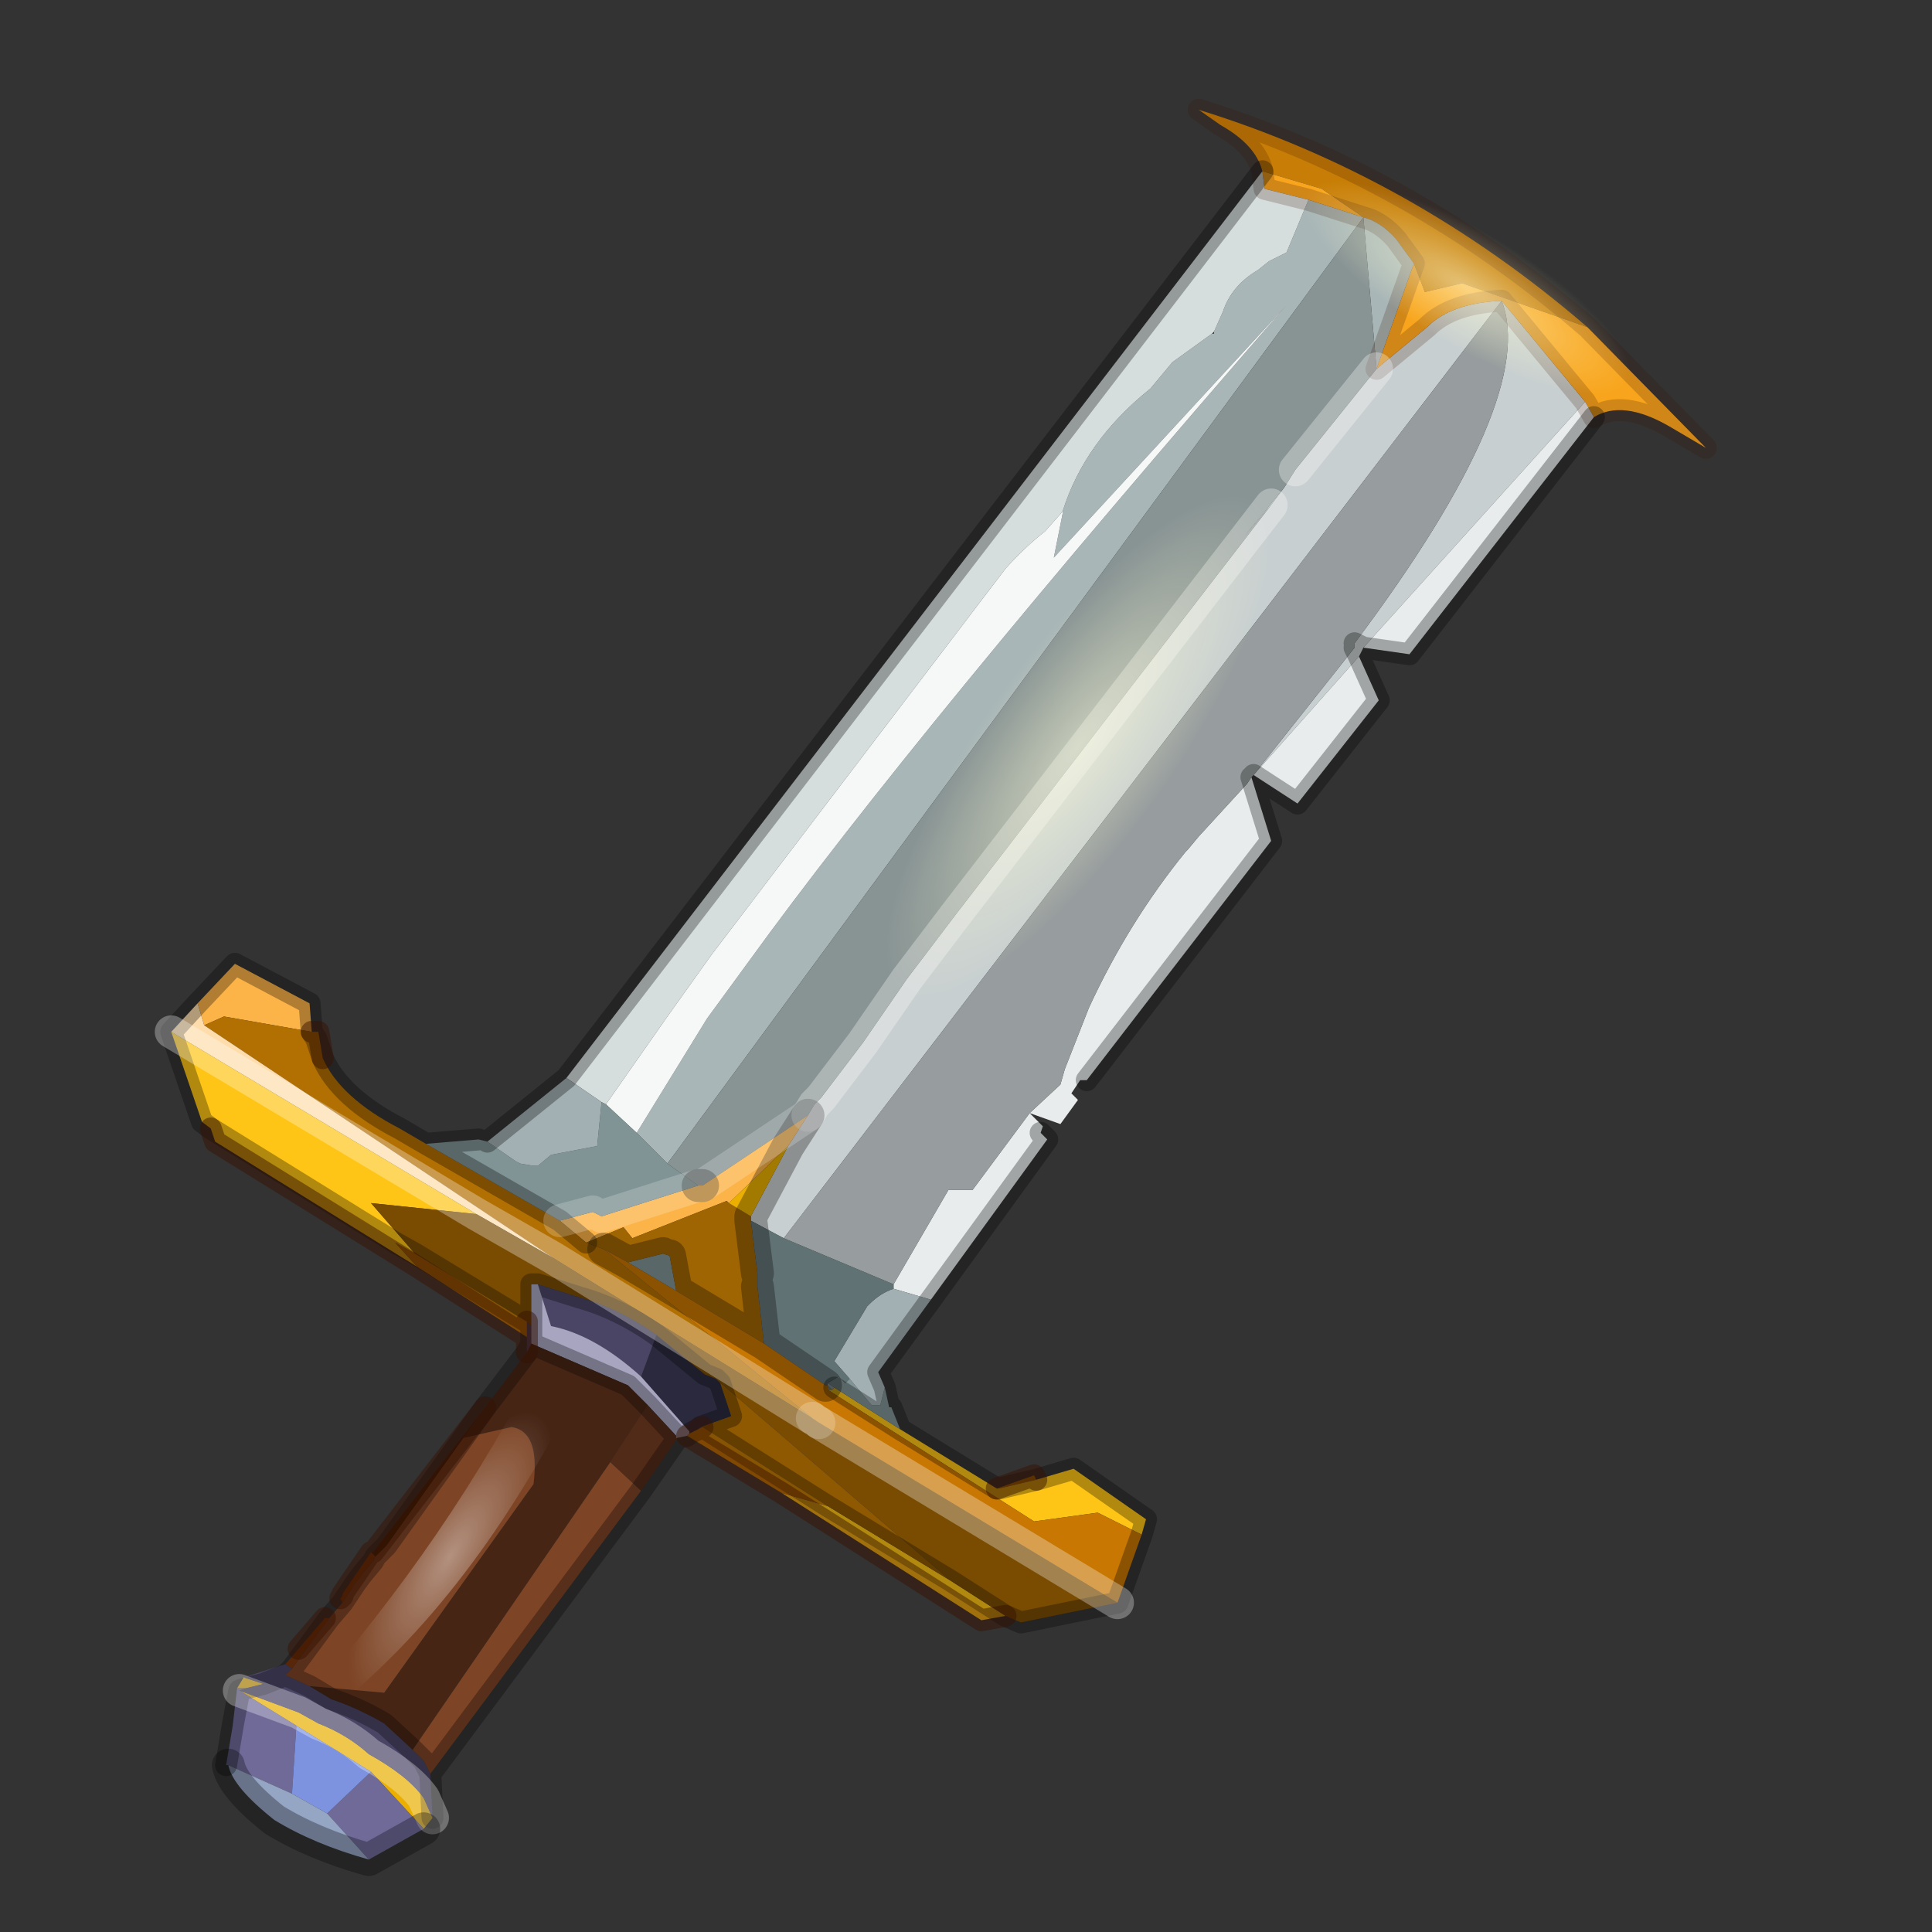 <?xml version="1.0" encoding="UTF-8" standalone="no"?>
<svg xmlns:xlink="http://www.w3.org/1999/xlink" height="440.0px" width="440.0px" xmlns="http://www.w3.org/2000/svg">
  <rect width="100%" height="100%" fill="#333333" stroke="none"/>
  <g transform="matrix(10.0, 0.0, 0.0, 10.0, 0.0, 0.0)">
    <use height="44.0" transform="matrix(1.0, 0.0, 0.0, 1.0, 0.0, 0.0)" width="44.0" xlink:href="#shape0"/>
  </g>
  <defs>
    <g id="shape0" transform="matrix(1.0, 0.0, 0.0, 1.0, 0.0, 0.0)">
      <path d="M44.0 44.0 L0.0 44.0 0.0 0.0 44.0 0.0 44.0 44.0" fill="#33cc33" fill-opacity="0.0" fill-rule="evenodd" stroke="none"/>
      <path d="M32.2 6.0 L31.8 5.45 Q31.45 5.05 31.05 4.95 L30.1 4.3 28.75 3.9 Q28.6 3.3 27.8 2.85 L27.3 2.5 Q32.15 4.0 36.15 7.45 L33.3 6.45 32.45 6.65 32.2 6.0" fill="#c87e06" fill-rule="evenodd" stroke="none"/>
      <path d="M31.05 4.95 Q31.45 5.05 31.8 5.45 L32.2 6.0 31.35 8.4 31.05 4.95 15.2 26.5 14.5 25.8 16.1 23.2 17.05 21.9 Q20.85 16.65 29.3 6.95 L24.0 12.7 24.2 11.7 24.2 11.65 Q24.7 10.05 26.2 8.85 L26.7 8.25 27.6 7.6 27.65 7.6 27.65 7.55 27.85 7.1 Q28.05 6.5 28.65 6.15 L28.9 5.95 29.3 5.75 29.8 4.55 31.05 4.95 M29.25 11.1 L28.95 11.5 28.35 12.2 29.25 11.1" fill="#a8b6b7" fill-rule="evenodd" stroke="none"/>
      <path d="M31.35 8.4 L32.5 7.45 Q33.05 6.9 34.2 6.85 L17.85 28.2 17.1 27.8 17.1 27.7 17.95 26.1 18.4 25.4 18.55 25.15 18.7 25.0 19.65 23.75 20.65 22.3 21.75 20.85 28.95 11.5 29.25 11.1 29.5 10.7 31.35 8.4 M34.2 6.85 L36.1 9.15 31.05 14.75 30.95 14.95 30.85 14.75 30.95 14.95 28.55 17.65 30.85 14.75 30.85 14.65 31.05 14.75 30.85 14.65 Q35.05 9.05 34.2 6.85" fill="#c8cfd0" fill-rule="evenodd" stroke="none"/>
      <path d="M32.2 6.0 L32.45 6.65 33.3 6.45 36.15 7.45 36.2 7.5 38.85 10.2 38.0 9.7 Q36.95 9.1 36.3 9.5 L36.1 9.15 34.2 6.85 Q33.05 6.9 32.5 7.45 L31.35 8.4 32.2 6.0 M28.75 3.9 L30.1 4.3 31.05 4.95 29.8 4.55 28.8 4.3 28.75 3.9" fill="#f8a51d" fill-rule="evenodd" stroke="none"/>
      <path d="M36.1 9.15 L36.3 9.5 32.1 14.9 31.05 14.75 36.1 9.15 M28.5 17.7 L28.95 19.15 24.75 24.6 24.6 24.6 24.4 24.9 24.55 25.05 24.15 25.6 23.45 25.35 23.75 25.65 23.7 25.8 23.85 25.95 21.2 29.6 20.35 29.35 20.35 29.25 21.6 27.1 22.15 27.1 23.45 25.35 24.15 24.7 24.25 24.35 24.8 22.95 Q25.7 21.0 27.0 19.4 L27.05 19.35 27.3 19.05 28.4 17.85 28.5 17.7 M30.95 14.95 L31.4 15.95 29.55 18.3 28.55 17.65 30.95 14.95" fill="#e8ecec" fill-rule="evenodd" stroke="none"/>
      <path d="M15.2 26.5 L31.05 4.95 31.35 8.4 29.5 10.7 29.25 11.1 28.35 12.2 28.95 11.5 21.75 20.85 20.65 22.3 19.65 23.75 18.7 25.0 18.55 25.15 18.4 25.4 16.0 27.0 15.9 27.0 15.2 26.5" fill="#889394" fill-rule="evenodd" stroke="none"/>
      <path d="M29.8 4.55 L29.3 5.75 28.9 5.95 28.65 6.15 Q28.05 6.5 27.85 7.1 L27.65 7.55 27.6 7.6 26.7 8.25 26.2 8.85 Q24.7 10.05 24.2 11.65 L23.8 12.1 Q23.35 12.45 22.9 12.95 L16.2 21.75 15.2 23.15 13.8 25.15 13.7 25.1 12.9 24.55 28.75 3.9 28.8 4.3 29.8 4.55" fill="#d5dddd" fill-rule="evenodd" stroke="none"/>
      <path d="M24.2 11.65 L24.2 11.7 24.0 12.7 29.3 6.95 Q20.85 16.65 17.05 21.9 L16.1 23.2 14.5 25.8 13.8 25.15 15.2 23.15 16.2 21.75 22.9 12.95 Q23.35 12.45 23.8 12.1 L24.2 11.65" fill="#f5f8f7" fill-rule="evenodd" stroke="none"/>
      <path d="M17.85 28.2 L34.2 6.85 Q35.05 9.05 30.85 14.65 L30.85 14.75 28.55 17.65 28.5 17.7 28.4 17.85 27.3 19.05 27.05 19.35 27.0 19.4 Q25.7 21.0 24.8 22.95 L24.25 24.35 24.15 24.7 23.45 25.35 22.15 27.1 21.6 27.1 20.35 29.25 17.85 28.2" fill="#979d9e" fill-rule="evenodd" stroke="none"/>
      <path d="M18.4 25.4 L17.95 26.1 16.6 27.4 16.55 27.35 14.4 28.2 14.2 27.95 13.35 28.3 12.75 27.8 13.5 27.6 13.7 27.7 15.9 27.0 16.0 27.0 18.4 25.4 M4.5 22.85 L5.35 21.95 7.05 22.85 7.1 23.5 5.1 23.15 4.65 23.35 4.5 22.85" fill="#fcb347" fill-rule="evenodd" stroke="none"/>
      <path d="M22.7 33.9 L23.55 33.6 23.6 33.7 22.75 33.9 22.7 33.9 M7.1 23.5 L7.25 23.5 7.35 24.1 Q7.75 25.0 9.1 25.7 L9.7 26.05 12.75 27.8 13.35 28.3 13.75 28.45 18.5 32.3 12.6 28.65 4.65 23.35 5.1 23.15 7.1 23.5 7.2 23.65 7.35 24.1 7.2 23.65 7.1 23.5" fill="#b37002" fill-rule="evenodd" stroke="none"/>
      <path d="M3.9 23.5 L4.5 22.85 4.65 23.35 12.6 28.65 10.85 27.65 3.9 23.5" fill="#fedcab" fill-rule="evenodd" stroke="none"/>
      <path d="M20.5 32.55 L22.7 33.9 22.75 33.9 23.6 33.7 24.45 33.45 26.1 34.6 26.0 34.95 25.0 34.45 23.55 34.65 18.85 31.65 18.95 31.65 19.0 31.6 20.5 32.55 M22.9 36.8 L22.35 36.9 17.8 34.0 18.85 34.3 21.65 36.0 22.9 36.8 M9.5 28.85 L4.9 26.0 4.8 25.7 4.6 25.55 3.9 23.5 10.85 27.65 8.45 27.4 9.45 28.55 9.0 28.3 9.5 28.85 M4.8 25.7 L9.0 28.3 4.8 25.7" fill="#fec416" fill-rule="evenodd" stroke="none"/>
      <path d="M14.5 25.8 L15.2 26.5 15.9 27.0 13.7 27.7 13.5 27.6 12.75 27.8 9.7 26.05 10.9 25.95 11.1 26.0 11.75 26.45 11.85 26.5 12.15 26.55 12.25 26.55 12.55 26.3 13.6 26.1 13.7 25.1 13.8 25.15 14.5 25.8 M20.15 31.6 L20.25 32.05 20.3 32.05 20.5 32.55 19.0 31.6 18.85 31.5 19.1 31.35 19.25 31.5 19.35 31.4 19.85 32.0 20.05 32.0 20.15 31.6 M15.1 28.55 L15.25 28.6 15.4 29.4 14.3 28.75 15.1 28.55 M18.85 31.65 L18.85 31.55 18.95 31.65 18.85 31.65" fill="#809395" fill-rule="evenodd" stroke="none"/>
      <path d="M12.9 24.55 L13.7 25.1 13.6 26.1 12.55 26.3 12.25 26.55 12.15 26.55 11.85 26.5 11.75 26.45 11.1 26.0 12.9 24.55 M21.2 29.6 L20.0 31.25 20.15 31.6 20.05 32.0 19.85 32.0 19.35 31.4 19.0 31.0 19.75 29.75 19.8 29.7 Q20.05 29.45 20.35 29.35 L21.2 29.6 M18.95 31.65 L18.85 31.55 18.85 31.5 19.0 31.6 18.95 31.65" fill="#a2b0b3" fill-rule="evenodd" stroke="none"/>
      <path d="M17.1 27.7 L17.1 27.8 17.25 29.0 17.25 29.3 17.4 30.6 15.4 29.4 15.25 28.6 15.1 28.55 14.3 28.75 13.75 28.45 13.35 28.3 14.2 27.95 14.4 28.2 16.55 27.35 16.6 27.4 17.1 27.7" fill="#a06503" fill-rule="evenodd" stroke="none"/>
      <path d="M17.1 27.8 L17.85 28.2 20.35 29.25 20.35 29.35 Q20.05 29.45 19.8 29.7 L19.75 29.75 19.0 31.0 19.35 31.4 19.25 31.5 19.1 31.35 18.85 31.5 18.85 31.55 18.8 31.55 17.4 30.6 17.25 29.3 17.25 29.0 17.1 27.8" fill="#617275" fill-rule="evenodd" stroke="none"/>
      <path d="M17.95 26.1 L17.1 27.7 16.6 27.4 17.95 26.1 M9.85 41.4 L9.65 41.65 8.45 40.35 6.75 39.3 5.45 38.5 6.8 39.0 7.25 39.25 Q7.9 39.5 8.4 39.95 9.3 40.45 9.65 40.95 L9.85 41.4 M5.4 38.45 L5.55 38.2 6.0 38.35 5.6 38.45 5.4 38.45" fill="#eaaf00" fill-rule="evenodd" stroke="none"/>
      <path d="M15.95 32.5 L16.65 32.25 16.4 31.5 16.3 31.4 21.65 36.0 18.85 34.3 16.0 32.5 15.95 32.5" fill="#8f5902" fill-rule="evenodd" stroke="none"/>
      <path d="M16.3 31.4 L16.4 31.5 16.65 32.25 15.95 32.5 15.9 32.55 15.7 32.65 15.7 32.6 14.6 31.35 14.95 30.4 16.05 31.3 16.3 31.4" fill="#2b293d" fill-rule="evenodd" stroke="none"/>
      <path d="M25.45 36.5 L23.25 36.95 22.9 36.8 21.65 36.0 16.3 31.4 16.05 31.3 14.95 30.4 Q14.1 29.8 13.2 29.55 L12.25 29.25 12.1 29.25 12.1 30.2 12.0 30.1 9.45 28.55 8.45 27.4 10.85 27.65 12.6 28.65 18.5 32.3 18.65 32.4 25.45 36.5" fill="#7a4c02" fill-rule="evenodd" stroke="none"/>
      <path d="M9.8 40.4 L9.85 41.4 9.65 40.95 Q9.3 40.45 8.4 39.95 7.9 39.5 7.25 39.25 L6.8 39.0 5.45 38.5 5.6 38.45 6.0 38.35 5.55 38.2 6.5 37.9 6.65 38.0 6.5 38.15 7.05 38.4 7.55 38.7 Q8.15 38.9 8.75 39.25 L9.4 39.85 9.65 40.1 9.8 40.4 M12.0 30.8 L12.0 30.45 12.0 30.1 12.1 30.2 12.1 30.6 12.0 30.8 M15.95 32.5 L16.0 32.5 15.9 32.55 15.95 32.5 M14.95 30.4 L14.6 31.35 Q13.55 30.4 12.55 30.2 L12.25 29.25 13.2 29.55 Q14.1 29.8 14.95 30.4 M6.0 38.35 L6.5 38.15 6.0 38.35" fill="#4a4565" fill-rule="evenodd" stroke="none"/>
      <path d="M26.0 34.95 L25.45 36.5 18.65 32.4 18.5 32.3 13.75 28.45 14.3 28.75 15.4 29.4 17.4 30.6 18.8 31.55 18.85 31.55 18.85 31.65 23.55 34.65 25.0 34.45 26.0 34.95" fill="#c77702" fill-rule="evenodd" stroke="none"/>
      <path d="M15.65 32.7 L15.4 32.75 15.4 32.7 14.75 32.0 14.3 31.55 12.1 30.6 12.1 30.2 12.1 29.25 12.25 29.25 12.55 30.2 Q13.55 30.4 14.6 31.35 L15.7 32.6 15.7 32.65 15.65 32.7" fill="#a7a5c0" fill-rule="evenodd" stroke="none"/>
      <path d="M11.05 32.05 L12.0 30.8 12.1 30.6 14.3 31.55 14.75 32.0 13.9 33.3 9.4 39.85 8.75 39.25 Q8.15 38.9 7.55 38.7 L7.05 38.4 8.75 38.55 12.15 33.8 Q12.3 32.6 11.65 32.5 L10.55 32.75 11.05 32.05" fill="#472515" fill-rule="evenodd" stroke="none"/>
      <path d="M17.8 34.0 L15.65 32.7 15.7 32.65 15.9 32.55 16.0 32.5 18.85 34.3 17.8 34.0 M12.0 30.45 L9.5 28.85 9.0 28.3 9.45 28.55 12.0 30.1 12.0 30.45" fill="#c07903" fill-rule="evenodd" stroke="none"/>
      <path d="M14.6 33.95 L9.8 40.4 9.65 40.1 9.4 39.85 13.9 33.3 14.6 33.95 M7.5 36.85 L7.8 36.5 8.1 36.05 8.25 35.85 8.5 35.55 8.55 35.45 8.8 35.2 10.55 32.75 11.65 32.5 Q12.3 32.6 12.15 33.8 L8.75 38.55 7.05 38.4 6.5 38.15 6.65 38.0 7.5 36.85" fill="#7d4425" fill-rule="evenodd" stroke="none"/>
      <path d="M15.4 32.75 L15.4 32.8 14.6 33.95 13.9 33.3 14.75 32.0 15.4 32.7 15.4 32.75" fill="#522b18" fill-rule="evenodd" stroke="none"/>
      <path d="M8.45 35.35 L8.5 35.35 11.05 32.05 10.55 32.75 8.8 35.2 8.55 35.45 8.45 35.35" fill="#441d06" fill-rule="evenodd" stroke="none"/>
      <path d="M6.5 37.9 L6.8 37.55 7.4 36.85 7.5 36.85 6.65 38.0 6.5 37.9 M7.8 36.5 L7.75 36.4 7.8 36.35 7.8 36.3 8.45 35.35 8.55 35.45 8.5 35.55 8.25 35.85 8.1 36.05 7.8 36.5" fill="#7e360c" fill-rule="evenodd" stroke="none"/>
      <path d="M9.65 41.65 L8.4 42.35 7.45 41.3 8.45 40.35 9.65 41.65 M5.2 40.2 L5.15 40.2 5.3 39.3 5.4 38.45 5.6 38.45 5.45 38.5 6.75 39.3 6.65 40.85 5.2 40.2 M5.45 38.5 L5.3 39.3 5.45 38.5" fill="#706a99" fill-rule="evenodd" stroke="none"/>
      <path d="M6.75 39.3 L8.45 40.35 7.45 41.3 6.65 40.85 6.75 39.3" fill="#7e93e0" fill-rule="evenodd" stroke="none"/>
      <path d="M8.4 42.35 Q7.15 42.0 6.25 41.45 5.3 40.7 5.2 40.2 L6.65 40.85 7.45 41.3 8.4 42.35" fill="#95a5c4" fill-rule="evenodd" stroke="none"/>
      <path d="M31.05 4.95 Q31.45 5.05 31.8 5.45 L32.2 6.0 M36.15 7.45 Q32.15 4.0 27.3 2.5 L27.8 2.85 Q28.6 3.3 28.75 3.9 M31.05 4.95 L29.8 4.55 28.8 4.3 28.75 3.9 M31.35 8.4 L32.2 6.0 M34.2 6.85 Q33.05 6.9 32.5 7.45 L31.35 8.4 M34.2 6.85 L36.1 9.15 36.3 9.5 Q36.95 9.1 38.0 9.7 L38.85 10.2 36.2 7.5" fill="none" stroke="#381000" stroke-linecap="round" stroke-linejoin="round" stroke-opacity="0.2" stroke-width="0.5"/>
      <path d="M28.75 3.9 L12.9 24.55 M28.5 17.7 L28.95 19.15 24.75 24.6 M23.7 25.8 L23.85 25.95 21.2 29.6 20.0 31.25 20.15 31.6 20.25 32.05 M20.3 32.05 L20.5 32.55 22.7 33.9 22.75 33.9 23.6 33.7 24.45 33.45 26.1 34.6 26.0 34.95 25.45 36.5 23.25 36.95 22.9 36.8 M15.65 32.7 L15.4 32.75 15.4 32.8 14.6 33.95 9.8 40.4 9.85 41.4 M5.15 40.2 L5.3 39.3 5.45 38.5 5.6 38.45 6.0 38.35 M7.5 36.85 L7.8 36.5 M11.05 32.05 L12.0 30.8 12.1 30.6 12.1 30.2 12.0 30.1 M4.8 25.7 L4.6 25.55 3.9 23.5 4.5 22.85 5.35 21.95 7.05 22.85 7.1 23.5 7.2 23.65 7.35 24.1 Q7.75 25.0 9.1 25.7 L9.7 26.05 10.9 25.95 M11.1 26.0 L12.9 24.55 M30.95 14.95 L31.4 15.95 29.55 18.3 28.55 17.65 M36.3 9.5 L32.1 14.9 31.05 14.75 M30.95 14.95 L30.85 14.75 M30.85 14.65 L31.05 14.75 M12.75 27.8 L13.35 28.3 M16.3 31.4 L16.4 31.5 16.65 32.25 15.95 32.5 16.0 32.5 18.85 34.3 21.65 36.0 22.9 36.8 M16.3 31.4 L16.05 31.3 14.95 30.4 M15.7 32.65 L15.9 32.55 15.95 32.5 M12.1 30.2 L12.1 29.25 12.25 29.25 13.2 29.55 Q14.1 29.8 14.95 30.4 M14.75 32.0 L14.3 31.55 12.1 30.6 M9.45 28.55 L12.0 30.1 M12.75 27.8 L9.7 26.05 M10.55 32.75 L8.8 35.2 8.55 35.45 8.5 35.55 8.25 35.85 8.1 36.05 7.8 36.5 M15.4 32.75 L15.4 32.7 14.75 32.0 M15.7 32.65 L15.65 32.7 M10.55 32.75 L11.05 32.05 M6.5 38.15 L6.0 38.35 M9.4 39.85 L8.75 39.25 Q8.15 38.9 7.55 38.7 L7.05 38.4 6.5 38.15 6.65 38.0 M7.5 36.85 L6.65 38.0 M9.8 40.4 L9.65 40.1 9.4 39.85 M9.45 28.55 L9.0 28.3 4.8 25.7 M19.0 31.6 L20.5 32.55" fill="none" stroke="#000000" stroke-linecap="round" stroke-linejoin="round" stroke-opacity="0.302" stroke-width="0.5"/>
      <path d="M31.35 8.4 L29.5 10.7 M28.95 11.5 L21.75 20.85 20.65 22.3 19.65 23.75 18.7 25.0 18.55 25.15 18.4 25.4 M18.65 32.4 L25.45 36.5 M12.6 28.65 L10.85 27.65 3.9 23.5 M18.5 32.3 L12.6 28.65 M9.85 41.4 L9.65 40.95 Q9.3 40.45 8.4 39.95 7.9 39.5 7.25 39.25 L6.8 39.0 5.45 38.5" fill="none" stroke="#ffffff" stroke-linecap="round" stroke-linejoin="round" stroke-opacity="0.302" stroke-width="0.75"/>
      <path d="M22.7 33.9 L23.55 33.6 23.6 33.7 M22.9 36.8 L22.35 36.9 17.8 34.0 15.65 32.7 M6.8 37.55 L7.4 36.85 M7.75 36.4 L7.8 36.35 7.8 36.3 8.45 35.35 8.5 35.35 11.05 32.05 M12.0 30.8 L12.0 30.45 9.5 28.85 4.9 26.0 4.8 25.7 M7.1 23.5 L7.25 23.5 7.35 24.1 M12.0 30.1 L12.0 30.45 M16.0 32.5 L15.9 32.55" fill="none" stroke="#391100" stroke-linecap="round" stroke-linejoin="round" stroke-opacity="0.471" stroke-width="0.5"/>
      <path d="M18.4 25.4 L17.95 26.1 17.1 27.7 17.1 27.8 M9.65 41.65 L8.4 42.35 Q7.15 42.0 6.25 41.45 5.3 40.7 5.2 40.2 M17.25 29.0 L17.1 27.8 M15.9 27.0 L16.0 27.0 M15.1 28.55 L14.3 28.75 15.4 29.4 15.25 28.6 M18.8 31.55 L17.4 30.6 15.4 29.4 M17.4 30.6 L17.25 29.3 M13.75 28.45 L14.3 28.75" fill="none" stroke="#000000" stroke-linecap="round" stroke-linejoin="round" stroke-opacity="0.302" stroke-width="0.75"/>
      <path d="M16.0 27.0 L18.4 25.4 M15.9 27.0 L13.7 27.7 M13.5 27.6 L12.75 27.8 M18.5 32.3 L18.65 32.4" fill="none" stroke="#ffffff" stroke-linecap="round" stroke-linejoin="round" stroke-opacity="0.2" stroke-width="0.75"/>
      <path d="M13.2 31.35 L13.05 31.85 Q10.6 36.65 7.3 39.15 6.25 39.85 6.5 39.25 9.9 35.55 12.1 31.35 13.05 30.45 13.2 31.35" fill="url(#gradient0)" fill-rule="evenodd" stroke="none"/>
      <path d="M31.7 6.3 Q33.55 6.55 32.6 9.8 31.6 13.25 28.65 17.6 25.65 22.1 22.4 25.0 19.1 27.95 17.35 27.65 15.6 27.45 16.45 24.1 17.45 20.85 20.4 16.35 23.35 11.95 26.65 8.95 29.95 6.05 31.7 6.3" fill="url(#gradient1)" fill-rule="evenodd" stroke="none"/>
      <path d="M40.7 10.25 Q40.4 11.25 38.25 10.9 35.85 10.45 32.95 8.95 29.9 7.4 28.0 5.7 26.0 3.9 26.2 2.9 26.45 1.9 28.7 2.25 31.0 2.6 34.0 4.2 36.95 5.7 38.95 7.45 40.9 9.25 40.7 10.25" fill="url(#gradient2)" fill-rule="evenodd" stroke="none"/>
    </g>
    <radialGradient cx="0" cy="0" gradientTransform="matrix(0.002, -3.0E-4, -0.002, 0.004, 10.25, 35.45)" gradientUnits="userSpaceOnUse" id="gradient0" r="819.2" spreadMethod="pad">
      <stop offset="0.0" stop-color="#ffffff" stop-opacity="0.412"/>
      <stop offset="1.0" stop-color="#ffffff" stop-opacity="0.0"/>
    </radialGradient>
    <radialGradient cx="0" cy="0" gradientTransform="matrix(0.011, -0.017, 0.007, 0.001, 24.55, 17.0)" gradientUnits="userSpaceOnUse" id="gradient1" r="819.2" spreadMethod="pad">
      <stop offset="0.0" stop-color="#ffffde" stop-opacity="0.522"/>
      <stop offset="0.412" stop-color="#ffffcc" stop-opacity="0.0"/>
    </radialGradient>
    <radialGradient cx="0" cy="0" gradientTransform="matrix(0.011, 0.006, -8.0E-4, 0.004, 33.4, 6.55)" gradientUnits="userSpaceOnUse" id="gradient2" r="819.2" spreadMethod="pad">
      <stop offset="0.0" stop-color="#ffffde" stop-opacity="0.522"/>
      <stop offset="0.412" stop-color="#ffffcc" stop-opacity="0.0"/>
    </radialGradient>
  </defs>
</svg>
